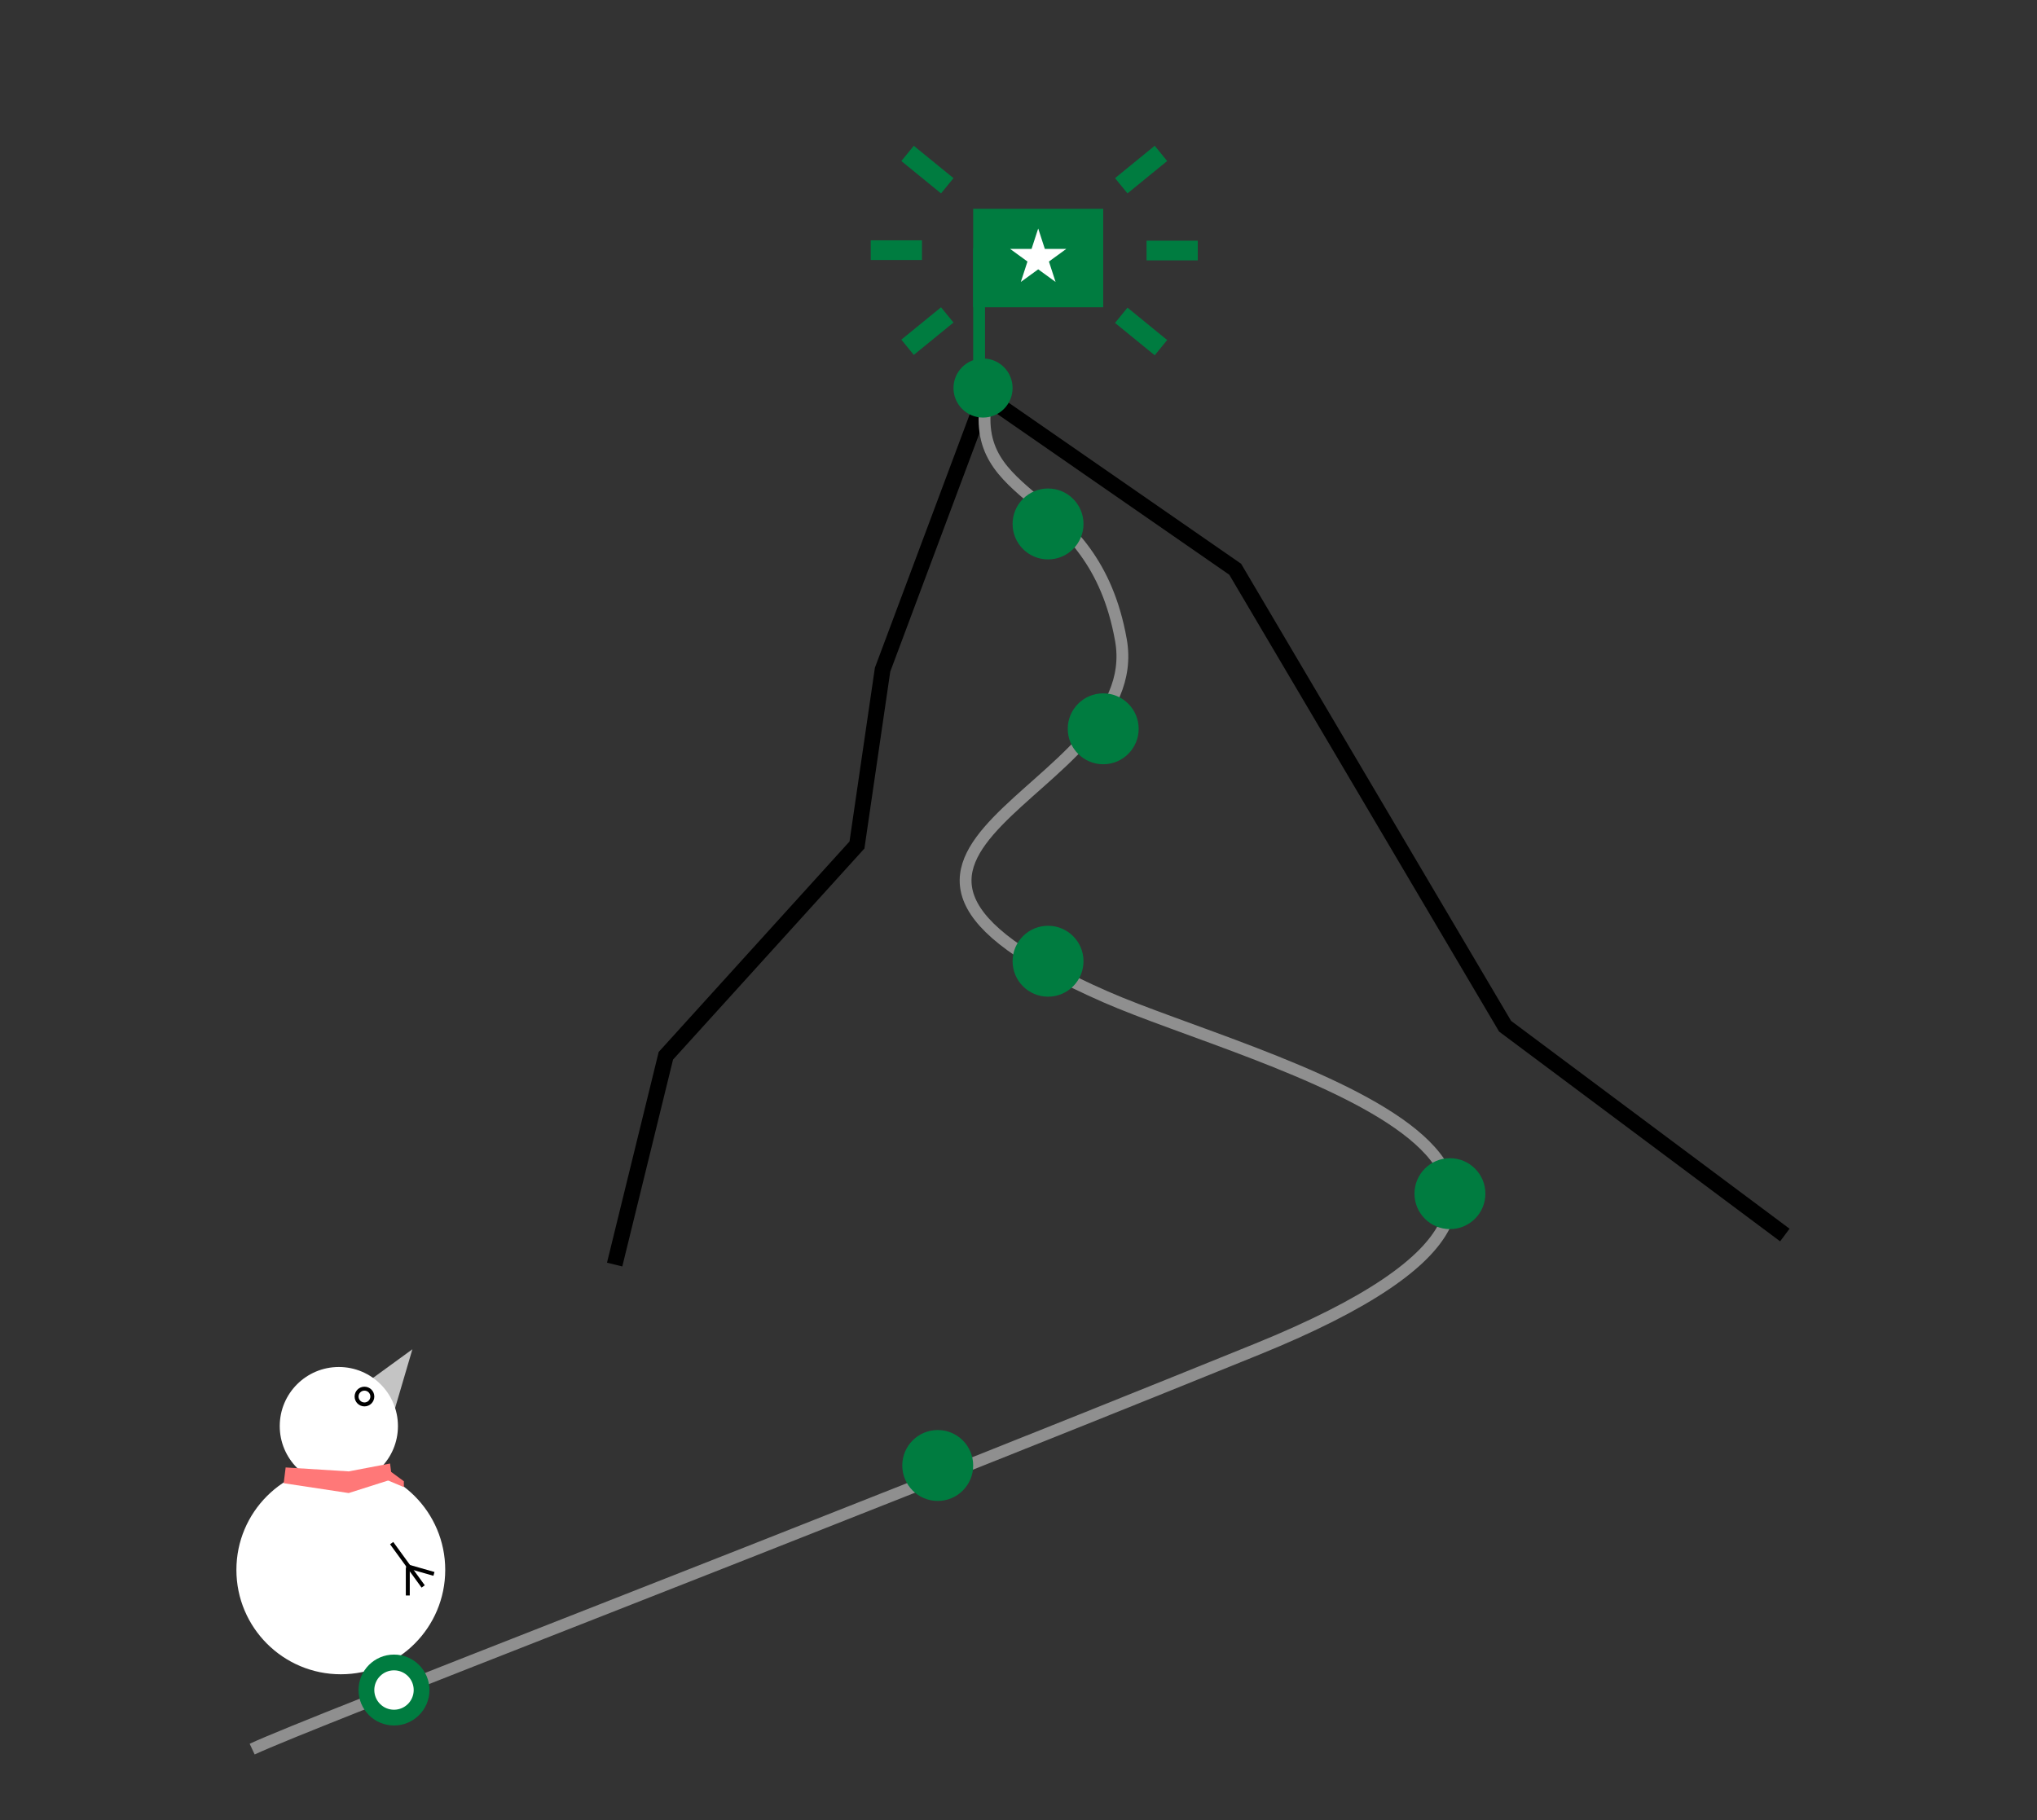 <svg width="517" height="462" viewBox="0 0 517 462" fill="none" xmlns="http://www.w3.org/2000/svg">
<rect x="0" y="0" width="517" height="462" fill="#333333" stroke="none"/>
<path d="M156 321L169 268L217.5 214.5L224 170L250 100.5L313.5 144.5L382 260.5L453 313.5" stroke="black" stroke-width="4"/>
<path d="M250.5 100.5C245 128.5 277.5 123 284.5 162.5C291.5 202 195.277 215.502 280.5 253C318 269.5 433.5 296 319 342.5C199.527 391.019 79.333 436.833 64 444" stroke="#8F8F8F" stroke-width="3"/>
<line x1="248.5" y1="98" x2="248.5" y2="63" stroke="#007C40" stroke-width="3"/>
<circle cx="249.5" cy="98.5" r="7.5" fill="#007C40"/>
<rect x="247" y="53" width="33" height="25" fill="#007C40"/>
<rect x="283" y="45.219" width="13" height="5" transform="rotate(-39.216 283 45.219)" fill="#007C40"/>
<rect x="286.161" y="78.093" width="13" height="5" transform="rotate(39.22 286.161 78.093)" fill="#007C40"/>
<rect x="291" y="61.093" width="13" height="5" fill="#007C40"/>
<rect width="13" height="5" transform="matrix(-0.775 -0.632 -0.632 0.775 242 45.219)" fill="#007C40"/>
<rect width="13" height="5" transform="matrix(-0.775 0.632 0.632 0.775 238.839 78)" fill="#007C40"/>
<rect width="13" height="5" transform="matrix(-1 0 0 1 234 61)" fill="#007C40"/>
<path d="M263.5 58L265.184 63.182H270.633L266.225 66.385L267.908 71.568L263.5 68.365L259.092 71.568L260.775 66.385L256.367 63.182H261.816L263.5 58Z" fill="white"/>
<path d="M93.667 350.5L104.667 342.5L99.667 359.5L93.667 350.5Z" fill="#C4C4C4"/>
<circle cx="86" cy="362" r="15" fill="white"/>
<circle cx="86.5" cy="398.5" r="26.5" fill="white"/>
<circle cx="100" cy="429" r="7" fill="white" stroke="#007C40" stroke-width="4"/>
<circle cx="238" cy="372" r="9" fill="#007C40"/>
<circle cx="266" cy="244" r="9" fill="#007C40"/>
<circle cx="280" cy="185" r="9" fill="#007C40"/>
<circle cx="266" cy="133" r="9" fill="#007C40"/>
<circle cx="368" cy="303" r="9" fill="#007C40"/>
<path d="M72.5 372.5L88.5 373.5L99 371.5L99.5 375.5L88.5 379L72 376.5L72.5 372.5Z" fill="#FF7878"/>
<path d="M98.417 373L102.5 376L102.5 377.5L97 375.167L98.417 373Z" fill="#FF7878"/>
<line x1="99.404" y1="391.706" x2="107.404" y2="402.706" stroke="black"/>
<line x1="103.5" y1="398" x2="103.5" y2="405" stroke="black"/>
<line x1="103.137" y1="397.519" x2="110.137" y2="399.519" stroke="black"/>
<circle cx="92.5" cy="354.5" r="2" stroke="black"/>
</svg>

